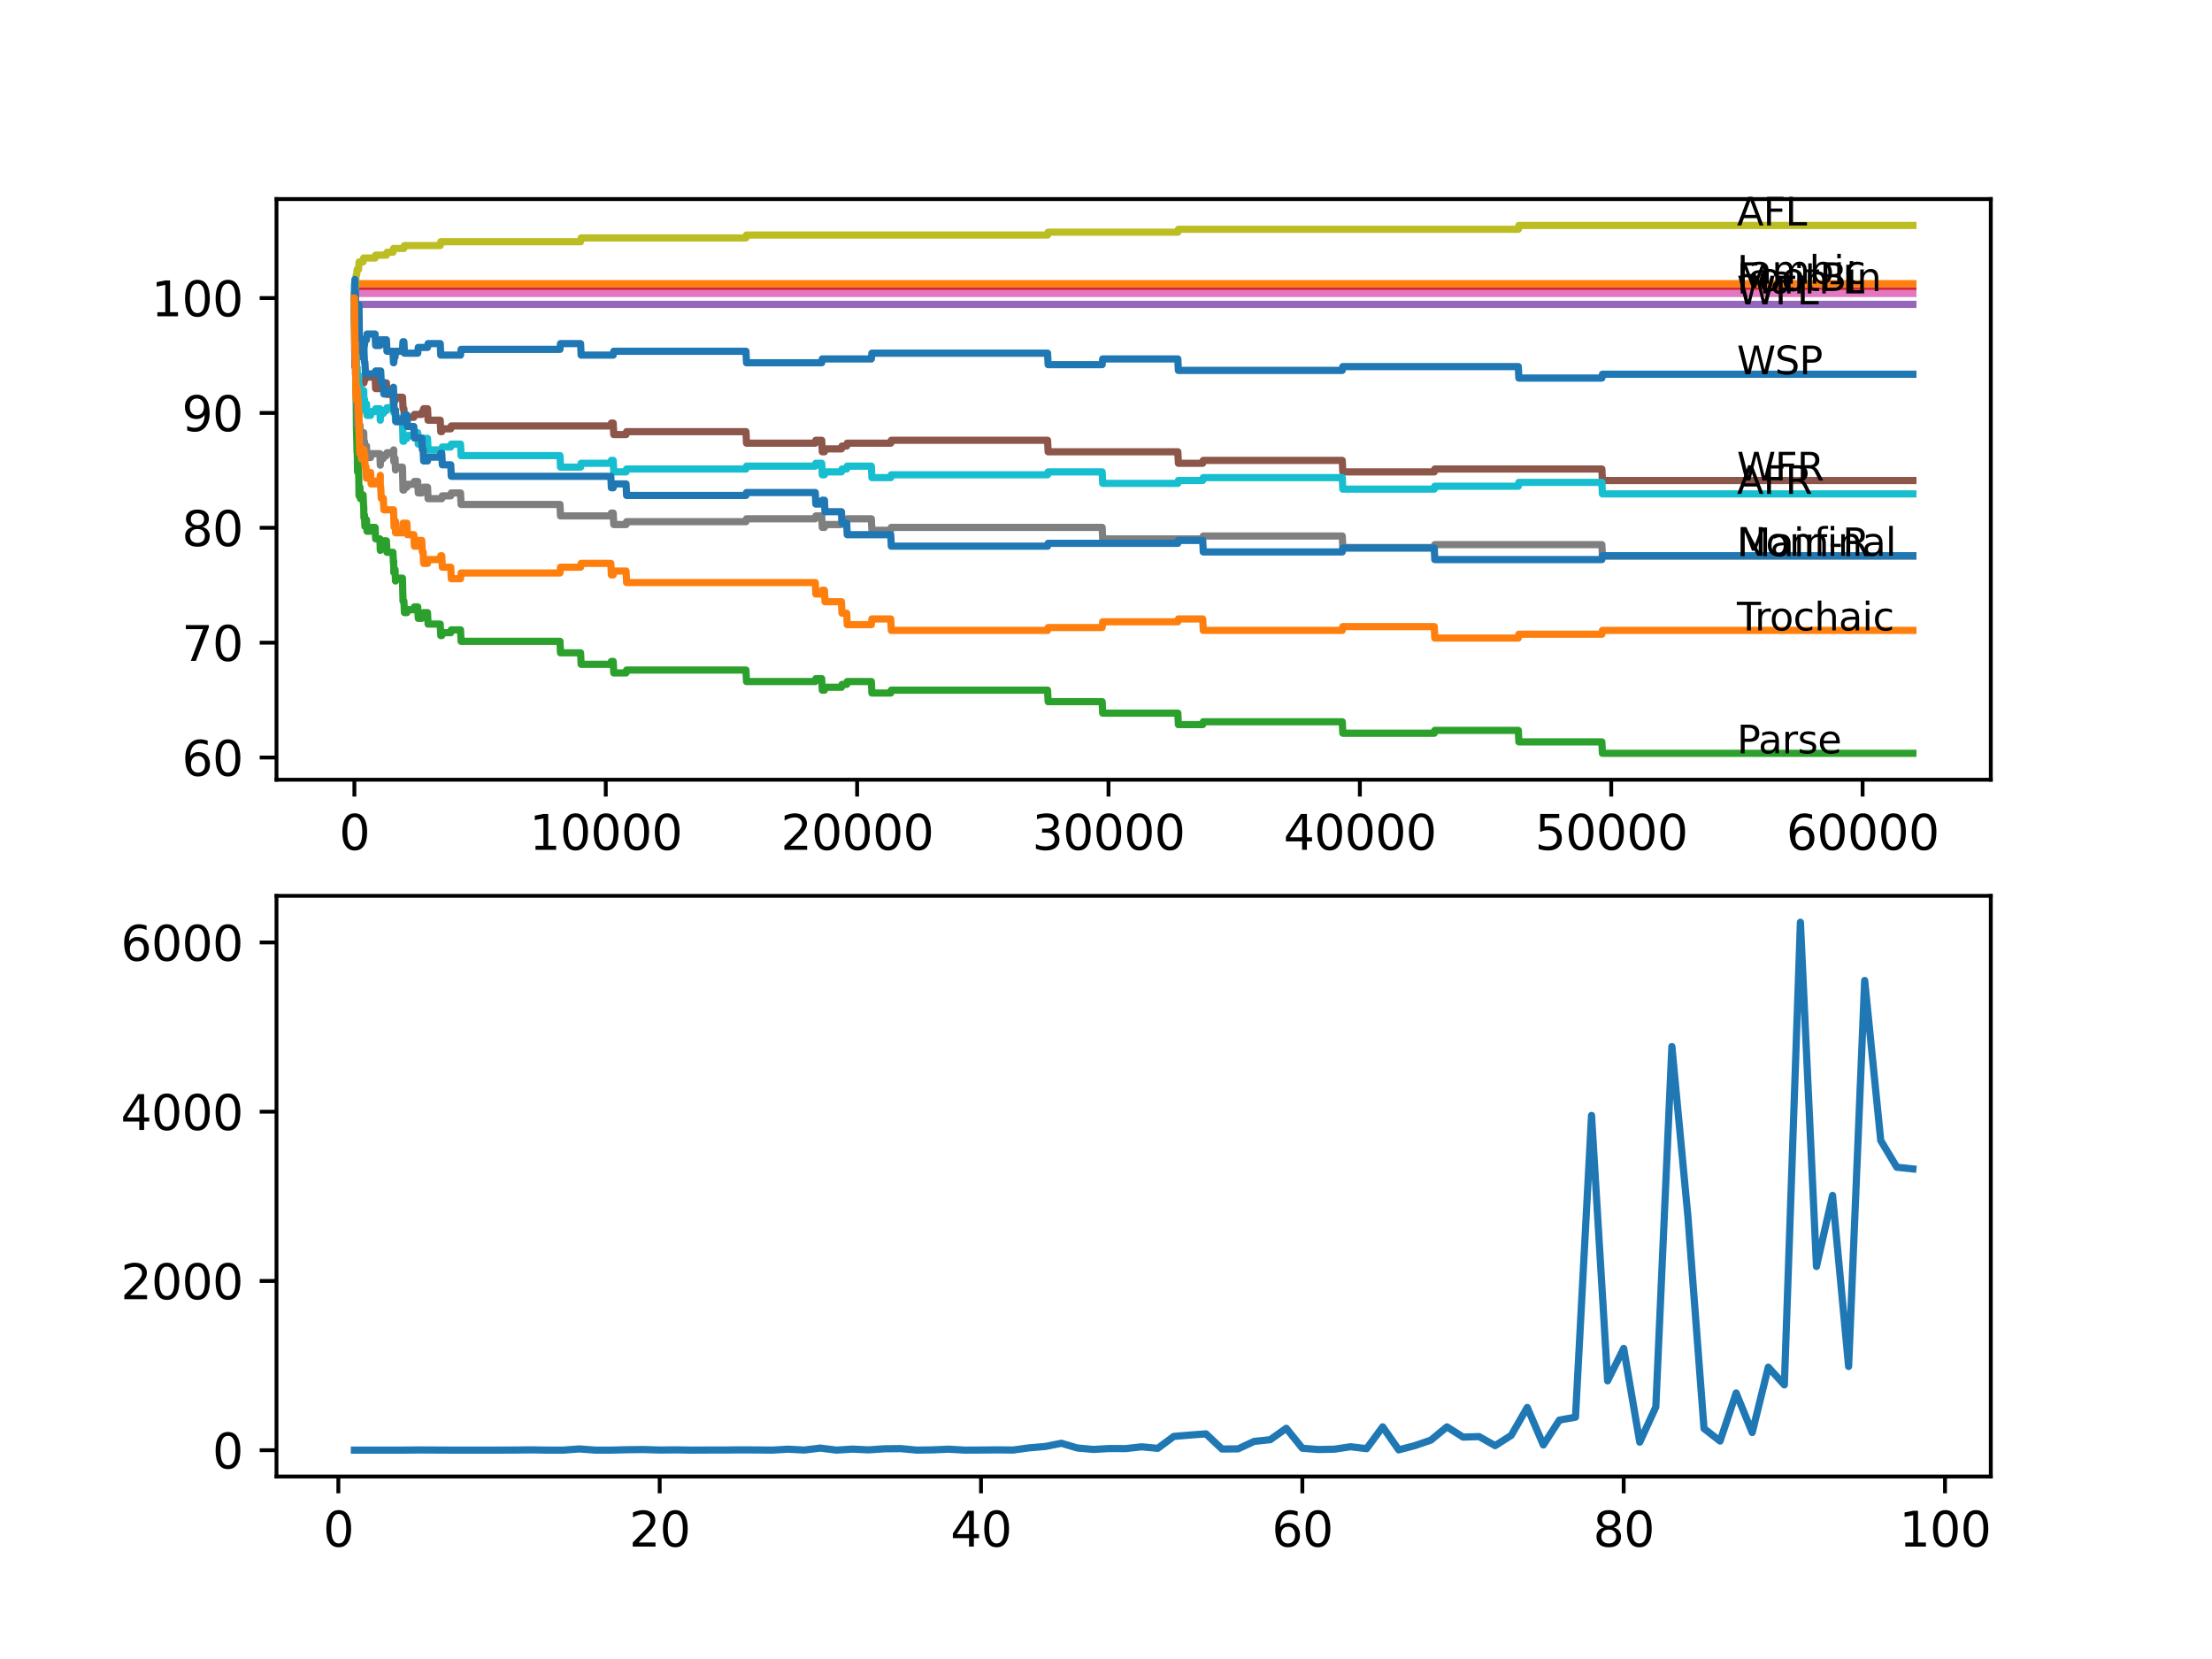 <?xml version="1.0" encoding="utf-8" standalone="no"?>
<!DOCTYPE svg PUBLIC "-//W3C//DTD SVG 1.1//EN"
  "http://www.w3.org/Graphics/SVG/1.1/DTD/svg11.dtd">
<svg xmlns:xlink="http://www.w3.org/1999/xlink" width="460.8pt" height="345.6pt" viewBox="0 0 460.8 345.6" xmlns="http://www.w3.org/2000/svg" version="1.1">
 <defs>
  <style type="text/css">*{stroke-linejoin: round; stroke-linecap: butt}</style>
 </defs>
 <g id="figure_1">
  <g id="patch_1">
   <path d="M 0 345.6 
L 460.8 345.6 
L 460.8 0 
L 0 0 
z
" style="fill: #ffffff"/>
  </g>
  <g id="axes_1">
   <g id="patch_2">
    <path d="M 57.6 162.432 
L 414.72 162.432 
L 414.72 41.472 
L 57.6 41.472 
z
" style="fill: #ffffff"/>
   </g>
   <g id="matplotlib.axis_1">
    <g id="xtick_1">
     <g id="line2d_1">
      <defs>
       <path id="ma68c476239" d="M 0 0 
L 0 3.5 
" style="stroke: #000000; stroke-width: 0.8"/>
      </defs>
      <g>
       <use xlink:href="#ma68c476239" x="73.827" y="162.432" style="stroke: #000000; stroke-width: 0.8"/>
      </g>
     </g>
     <g id="text_1">
      <!-- 0 -->
      <g transform="translate(70.646 177.03)scale(0.1 -0.1)">
       <defs>
        <path id="DejaVuSans-30" d="M 2034 4250 
Q 1547 4250 1301 3770 
Q 1056 3291 1056 2328 
Q 1056 1369 1301 889 
Q 1547 409 2034 409 
Q 2525 409 2770 889 
Q 3016 1369 3016 2328 
Q 3016 3291 2770 3770 
Q 2525 4250 2034 4250 
z
M 2034 4750 
Q 2819 4750 3233 4129 
Q 3647 3509 3647 2328 
Q 3647 1150 3233 529 
Q 2819 -91 2034 -91 
Q 1250 -91 836 529 
Q 422 1150 422 2328 
Q 422 3509 836 4129 
Q 1250 4750 2034 4750 
z
" transform="scale(0.016)"/>
       </defs>
       <use xlink:href="#DejaVuSans-30"/>
      </g>
     </g>
    </g>
    <g id="xtick_2">
     <g id="line2d_2">
      <g>
       <use xlink:href="#ma68c476239" x="126.192" y="162.432" style="stroke: #000000; stroke-width: 0.8"/>
      </g>
     </g>
     <g id="text_2">
      <!-- 10000 -->
      <g transform="translate(110.286 177.03)scale(0.1 -0.1)">
       <defs>
        <path id="DejaVuSans-31" d="M 794 531 
L 1825 531 
L 1825 4091 
L 703 3866 
L 703 4441 
L 1819 4666 
L 2450 4666 
L 2450 531 
L 3481 531 
L 3481 0 
L 794 0 
L 794 531 
z
" transform="scale(0.016)"/>
       </defs>
       <use xlink:href="#DejaVuSans-31"/>
       <use xlink:href="#DejaVuSans-30" x="63.623"/>
       <use xlink:href="#DejaVuSans-30" x="127.246"/>
       <use xlink:href="#DejaVuSans-30" x="190.869"/>
       <use xlink:href="#DejaVuSans-30" x="254.492"/>
      </g>
     </g>
    </g>
    <g id="xtick_3">
     <g id="line2d_3">
      <g>
       <use xlink:href="#ma68c476239" x="178.556" y="162.432" style="stroke: #000000; stroke-width: 0.8"/>
      </g>
     </g>
     <g id="text_3">
      <!-- 20000 -->
      <g transform="translate(162.65 177.03)scale(0.1 -0.1)">
       <defs>
        <path id="DejaVuSans-32" d="M 1228 531 
L 3431 531 
L 3431 0 
L 469 0 
L 469 531 
Q 828 903 1448 1529 
Q 2069 2156 2228 2338 
Q 2531 2678 2651 2914 
Q 2772 3150 2772 3378 
Q 2772 3750 2511 3984 
Q 2250 4219 1831 4219 
Q 1534 4219 1204 4116 
Q 875 4013 500 3803 
L 500 4441 
Q 881 4594 1212 4672 
Q 1544 4750 1819 4750 
Q 2544 4750 2975 4387 
Q 3406 4025 3406 3419 
Q 3406 3131 3298 2873 
Q 3191 2616 2906 2266 
Q 2828 2175 2409 1742 
Q 1991 1309 1228 531 
z
" transform="scale(0.016)"/>
       </defs>
       <use xlink:href="#DejaVuSans-32"/>
       <use xlink:href="#DejaVuSans-30" x="63.623"/>
       <use xlink:href="#DejaVuSans-30" x="127.246"/>
       <use xlink:href="#DejaVuSans-30" x="190.869"/>
       <use xlink:href="#DejaVuSans-30" x="254.492"/>
      </g>
     </g>
    </g>
    <g id="xtick_4">
     <g id="line2d_4">
      <g>
       <use xlink:href="#ma68c476239" x="230.921" y="162.432" style="stroke: #000000; stroke-width: 0.8"/>
      </g>
     </g>
     <g id="text_4">
      <!-- 30000 -->
      <g transform="translate(215.015 177.03)scale(0.1 -0.1)">
       <defs>
        <path id="DejaVuSans-33" d="M 2597 2516 
Q 3050 2419 3304 2112 
Q 3559 1806 3559 1356 
Q 3559 666 3084 287 
Q 2609 -91 1734 -91 
Q 1441 -91 1130 -33 
Q 819 25 488 141 
L 488 750 
Q 750 597 1062 519 
Q 1375 441 1716 441 
Q 2309 441 2620 675 
Q 2931 909 2931 1356 
Q 2931 1769 2642 2001 
Q 2353 2234 1838 2234 
L 1294 2234 
L 1294 2753 
L 1863 2753 
Q 2328 2753 2575 2939 
Q 2822 3125 2822 3475 
Q 2822 3834 2567 4026 
Q 2313 4219 1838 4219 
Q 1578 4219 1281 4162 
Q 984 4106 628 3988 
L 628 4550 
Q 988 4650 1302 4700 
Q 1616 4750 1894 4750 
Q 2613 4750 3031 4423 
Q 3450 4097 3450 3541 
Q 3450 3153 3228 2886 
Q 3006 2619 2597 2516 
z
" transform="scale(0.016)"/>
       </defs>
       <use xlink:href="#DejaVuSans-33"/>
       <use xlink:href="#DejaVuSans-30" x="63.623"/>
       <use xlink:href="#DejaVuSans-30" x="127.246"/>
       <use xlink:href="#DejaVuSans-30" x="190.869"/>
       <use xlink:href="#DejaVuSans-30" x="254.492"/>
      </g>
     </g>
    </g>
    <g id="xtick_5">
     <g id="line2d_5">
      <g>
       <use xlink:href="#ma68c476239" x="283.285" y="162.432" style="stroke: #000000; stroke-width: 0.8"/>
      </g>
     </g>
     <g id="text_5">
      <!-- 40000 -->
      <g transform="translate(267.379 177.03)scale(0.1 -0.1)">
       <defs>
        <path id="DejaVuSans-34" d="M 2419 4116 
L 825 1625 
L 2419 1625 
L 2419 4116 
z
M 2253 4666 
L 3047 4666 
L 3047 1625 
L 3713 1625 
L 3713 1100 
L 3047 1100 
L 3047 0 
L 2419 0 
L 2419 1100 
L 313 1100 
L 313 1709 
L 2253 4666 
z
" transform="scale(0.016)"/>
       </defs>
       <use xlink:href="#DejaVuSans-34"/>
       <use xlink:href="#DejaVuSans-30" x="63.623"/>
       <use xlink:href="#DejaVuSans-30" x="127.246"/>
       <use xlink:href="#DejaVuSans-30" x="190.869"/>
       <use xlink:href="#DejaVuSans-30" x="254.492"/>
      </g>
     </g>
    </g>
    <g id="xtick_6">
     <g id="line2d_6">
      <g>
       <use xlink:href="#ma68c476239" x="335.65" y="162.432" style="stroke: #000000; stroke-width: 0.8"/>
      </g>
     </g>
     <g id="text_6">
      <!-- 50000 -->
      <g transform="translate(319.744 177.03)scale(0.1 -0.1)">
       <defs>
        <path id="DejaVuSans-35" d="M 691 4666 
L 3169 4666 
L 3169 4134 
L 1269 4134 
L 1269 2991 
Q 1406 3038 1543 3061 
Q 1681 3084 1819 3084 
Q 2600 3084 3056 2656 
Q 3513 2228 3513 1497 
Q 3513 744 3044 326 
Q 2575 -91 1722 -91 
Q 1428 -91 1123 -41 
Q 819 9 494 109 
L 494 744 
Q 775 591 1075 516 
Q 1375 441 1709 441 
Q 2250 441 2565 725 
Q 2881 1009 2881 1497 
Q 2881 1984 2565 2268 
Q 2250 2553 1709 2553 
Q 1456 2553 1204 2497 
Q 953 2441 691 2322 
L 691 4666 
z
" transform="scale(0.016)"/>
       </defs>
       <use xlink:href="#DejaVuSans-35"/>
       <use xlink:href="#DejaVuSans-30" x="63.623"/>
       <use xlink:href="#DejaVuSans-30" x="127.246"/>
       <use xlink:href="#DejaVuSans-30" x="190.869"/>
       <use xlink:href="#DejaVuSans-30" x="254.492"/>
      </g>
     </g>
    </g>
    <g id="xtick_7">
     <g id="line2d_7">
      <g>
       <use xlink:href="#ma68c476239" x="388.014" y="162.432" style="stroke: #000000; stroke-width: 0.8"/>
      </g>
     </g>
     <g id="text_7">
      <!-- 60000 -->
      <g transform="translate(372.108 177.03)scale(0.1 -0.1)">
       <defs>
        <path id="DejaVuSans-36" d="M 2113 2584 
Q 1688 2584 1439 2293 
Q 1191 2003 1191 1497 
Q 1191 994 1439 701 
Q 1688 409 2113 409 
Q 2538 409 2786 701 
Q 3034 994 3034 1497 
Q 3034 2003 2786 2293 
Q 2538 2584 2113 2584 
z
M 3366 4563 
L 3366 3988 
Q 3128 4100 2886 4159 
Q 2644 4219 2406 4219 
Q 1781 4219 1451 3797 
Q 1122 3375 1075 2522 
Q 1259 2794 1537 2939 
Q 1816 3084 2150 3084 
Q 2853 3084 3261 2657 
Q 3669 2231 3669 1497 
Q 3669 778 3244 343 
Q 2819 -91 2113 -91 
Q 1303 -91 875 529 
Q 447 1150 447 2328 
Q 447 3434 972 4092 
Q 1497 4750 2381 4750 
Q 2619 4750 2861 4703 
Q 3103 4656 3366 4563 
z
" transform="scale(0.016)"/>
       </defs>
       <use xlink:href="#DejaVuSans-36"/>
       <use xlink:href="#DejaVuSans-30" x="63.623"/>
       <use xlink:href="#DejaVuSans-30" x="127.246"/>
       <use xlink:href="#DejaVuSans-30" x="190.869"/>
       <use xlink:href="#DejaVuSans-30" x="254.492"/>
      </g>
     </g>
    </g>
   </g>
   <g id="matplotlib.axis_2">
    <g id="ytick_1">
     <g id="line2d_8">
      <defs>
       <path id="m1e4d78eed5" d="M 0 0 
L -3.5 0 
" style="stroke: #000000; stroke-width: 0.8"/>
      </defs>
      <g>
       <use xlink:href="#m1e4d78eed5" x="57.6" y="157.811" style="stroke: #000000; stroke-width: 0.8"/>
      </g>
     </g>
     <g id="text_8">
      <!-- 60 -->
      <g transform="translate(37.875 161.611)scale(0.1 -0.1)">
       <use xlink:href="#DejaVuSans-36"/>
       <use xlink:href="#DejaVuSans-30" x="63.623"/>
      </g>
     </g>
    </g>
    <g id="ytick_2">
     <g id="line2d_9">
      <g>
       <use xlink:href="#m1e4d78eed5" x="57.6" y="133.88" style="stroke: #000000; stroke-width: 0.8"/>
      </g>
     </g>
     <g id="text_9">
      <!-- 70 -->
      <g transform="translate(37.875 137.679)scale(0.1 -0.1)">
       <defs>
        <path id="DejaVuSans-37" d="M 525 4666 
L 3525 4666 
L 3525 4397 
L 1831 0 
L 1172 0 
L 2766 4134 
L 525 4134 
L 525 4666 
z
" transform="scale(0.016)"/>
       </defs>
       <use xlink:href="#DejaVuSans-37"/>
       <use xlink:href="#DejaVuSans-30" x="63.623"/>
      </g>
     </g>
    </g>
    <g id="ytick_3">
     <g id="line2d_10">
      <g>
       <use xlink:href="#m1e4d78eed5" x="57.6" y="109.949" style="stroke: #000000; stroke-width: 0.8"/>
      </g>
     </g>
     <g id="text_10">
      <!-- 80 -->
      <g transform="translate(37.875 113.748)scale(0.1 -0.1)">
       <defs>
        <path id="DejaVuSans-38" d="M 2034 2216 
Q 1584 2216 1326 1975 
Q 1069 1734 1069 1313 
Q 1069 891 1326 650 
Q 1584 409 2034 409 
Q 2484 409 2743 651 
Q 3003 894 3003 1313 
Q 3003 1734 2745 1975 
Q 2488 2216 2034 2216 
z
M 1403 2484 
Q 997 2584 770 2862 
Q 544 3141 544 3541 
Q 544 4100 942 4425 
Q 1341 4750 2034 4750 
Q 2731 4750 3128 4425 
Q 3525 4100 3525 3541 
Q 3525 3141 3298 2862 
Q 3072 2584 2669 2484 
Q 3125 2378 3379 2068 
Q 3634 1759 3634 1313 
Q 3634 634 3220 271 
Q 2806 -91 2034 -91 
Q 1263 -91 848 271 
Q 434 634 434 1313 
Q 434 1759 690 2068 
Q 947 2378 1403 2484 
z
M 1172 3481 
Q 1172 3119 1398 2916 
Q 1625 2713 2034 2713 
Q 2441 2713 2670 2916 
Q 2900 3119 2900 3481 
Q 2900 3844 2670 4047 
Q 2441 4250 2034 4250 
Q 1625 4250 1398 4047 
Q 1172 3844 1172 3481 
z
" transform="scale(0.016)"/>
       </defs>
       <use xlink:href="#DejaVuSans-38"/>
       <use xlink:href="#DejaVuSans-30" x="63.623"/>
      </g>
     </g>
    </g>
    <g id="ytick_4">
     <g id="line2d_11">
      <g>
       <use xlink:href="#m1e4d78eed5" x="57.6" y="86.018" style="stroke: #000000; stroke-width: 0.8"/>
      </g>
     </g>
     <g id="text_11">
      <!-- 90 -->
      <g transform="translate(37.875 89.817)scale(0.1 -0.1)">
       <defs>
        <path id="DejaVuSans-39" d="M 703 97 
L 703 672 
Q 941 559 1184 500 
Q 1428 441 1663 441 
Q 2288 441 2617 861 
Q 2947 1281 2994 2138 
Q 2813 1869 2534 1725 
Q 2256 1581 1919 1581 
Q 1219 1581 811 2004 
Q 403 2428 403 3163 
Q 403 3881 828 4315 
Q 1253 4750 1959 4750 
Q 2769 4750 3195 4129 
Q 3622 3509 3622 2328 
Q 3622 1225 3098 567 
Q 2575 -91 1691 -91 
Q 1453 -91 1209 -44 
Q 966 3 703 97 
z
M 1959 2075 
Q 2384 2075 2632 2365 
Q 2881 2656 2881 3163 
Q 2881 3666 2632 3958 
Q 2384 4250 1959 4250 
Q 1534 4250 1286 3958 
Q 1038 3666 1038 3163 
Q 1038 2656 1286 2365 
Q 1534 2075 1959 2075 
z
" transform="scale(0.016)"/>
       </defs>
       <use xlink:href="#DejaVuSans-39"/>
       <use xlink:href="#DejaVuSans-30" x="63.623"/>
      </g>
     </g>
    </g>
    <g id="ytick_5">
     <g id="line2d_12">
      <g>
       <use xlink:href="#m1e4d78eed5" x="57.6" y="62.087" style="stroke: #000000; stroke-width: 0.8"/>
      </g>
     </g>
     <g id="text_12">
      <!-- 100 -->
      <g transform="translate(31.512 65.886)scale(0.1 -0.1)">
       <use xlink:href="#DejaVuSans-31"/>
       <use xlink:href="#DejaVuSans-30" x="63.623"/>
       <use xlink:href="#DejaVuSans-30" x="127.246"/>
      </g>
     </g>
    </g>
   </g>
   <g id="line2d_13">
    <path d="M 73.833 62.087 
L 73.943 69.984 
L 73.958 68.787 
L 74.032 68.787 
L 74.063 68.389 
L 74.068 70.782 
L 74.115 70.782 
L 74.136 70.782 
L 74.184 73.175 
L 74.246 70.782 
L 74.267 70.782 
L 74.278 69.585 
L 74.283 71.978 
L 74.372 71.978 
L 74.414 71.978 
L 74.534 69.585 
L 74.692 69.585 
L 74.718 74.371 
L 74.807 71.978 
L 74.974 71.978 
L 75.089 70.782 
L 75.634 70.782 
L 75.749 73.175 
L 75.77 73.175 
L 75.885 71.978 
L 75.922 71.978 
L 76.037 70.782 
L 76.346 70.782 
L 76.461 69.585 
L 78.137 69.585 
L 78.252 71.978 
L 79.148 71.978 
L 79.263 70.782 
L 80.499 70.782 
L 80.614 73.175 
L 81.855 73.175 
L 81.97 75.568 
L 82.017 75.568 
L 82.132 74.371 
L 82.295 74.371 
L 82.41 73.175 
L 83.834 73.175 
L 83.95 71.181 
L 84.138 71.181 
L 84.253 73.574 
L 87.018 73.574 
L 87.133 72.377 
L 89.06 72.377 
L 89.176 71.579 
L 91.705 71.579 
L 91.82 73.972 
L 95.936 73.972 
L 96.051 72.776 
L 116.651 72.776 
L 116.766 71.579 
L 120.945 71.579 
L 121.06 73.972 
L 127.742 73.972 
L 127.857 73.175 
L 155.396 73.175 
L 155.511 75.568 
L 171.178 75.568 
L 171.293 74.77 
L 181.515 74.77 
L 181.63 73.574 
L 218.228 73.574 
L 218.343 75.967 
L 229.596 75.967 
L 229.711 74.77 
L 245.363 74.77 
L 245.478 77.163 
L 279.615 77.163 
L 279.73 76.366 
L 316.291 76.366 
L 316.406 78.759 
L 333.697 78.759 
L 333.812 77.961 
L 398.487 77.961 
L 398.487 77.961 
" clip-path="url(#p8d2a1b499a)" style="fill: none; stroke: #1f77b4; stroke-width: 1.5; stroke-linecap: square"/>
   </g>
   <g id="line2d_14">
    <path d="M 73.833 62.087 
L 73.848 62.087 
L 73.859 63.882 
L 73.943 61.488 
L 74.021 63.882 
L 74.032 59.095 
L 74.047 59.095 
L 398.487 59.095 
L 398.487 59.095 
" clip-path="url(#p8d2a1b499a)" style="fill: none; stroke: #ff7f0e; stroke-width: 1.5; stroke-linecap: square"/>
   </g>
   <g id="line2d_15">
    <path d="M 73.833 62.087 
L 73.932 73.454 
L 73.964 72.178 
L 74.032 72.178 
L 74.063 71.779 
L 74.068 74.172 
L 74.115 73.574 
L 74.257 89.528 
L 74.267 89.528 
L 74.388 94.314 
L 74.409 94.314 
L 74.414 93.516 
L 74.487 98.302 
L 74.493 98.302 
L 74.503 98.302 
L 74.623 96.707 
L 74.692 96.707 
L 74.796 103.288 
L 74.812 102.69 
L 74.817 102.69 
L 74.938 101.493 
L 74.974 101.493 
L 75.089 103.886 
L 75.205 103.886 
L 75.32 103.089 
L 75.634 103.089 
L 75.749 105.482 
L 75.77 105.482 
L 75.817 107.875 
L 75.88 107.277 
L 75.922 107.277 
L 76.022 109.67 
L 76.032 109.072 
L 76.231 109.072 
L 76.346 108.274 
L 76.461 110.667 
L 77.2 110.667 
L 77.315 109.869 
L 78.137 109.869 
L 78.252 112.262 
L 79.148 112.262 
L 79.221 114.655 
L 79.258 113.858 
L 79.305 113.858 
L 79.42 113.259 
L 79.849 113.259 
L 79.965 112.661 
L 80.499 112.661 
L 80.614 115.054 
L 81.855 115.054 
L 81.97 117.447 
L 81.975 117.447 
L 82.017 116.849 
L 82.023 119.242 
L 82.07 119.242 
L 82.08 119.242 
L 82.195 118.644 
L 82.295 118.644 
L 82.389 121.037 
L 82.405 120.439 
L 83.834 120.439 
L 83.955 125.225 
L 84.138 125.225 
L 84.253 127.618 
L 84.761 127.618 
L 84.876 127.02 
L 86.206 127.02 
L 86.322 126.422 
L 87.018 126.422 
L 87.133 128.815 
L 87.861 128.815 
L 87.976 128.216 
L 88.144 128.216 
L 88.259 127.618 
L 89.06 127.618 
L 89.176 130.011 
L 91.705 130.011 
L 91.82 132.404 
L 92.029 132.404 
L 92.145 131.806 
L 93.894 131.806 
L 94.009 131.208 
L 95.936 131.208 
L 96.051 133.601 
L 116.651 133.601 
L 116.766 135.994 
L 120.945 135.994 
L 121.06 138.387 
L 127.244 138.387 
L 127.36 137.789 
L 127.742 137.789 
L 127.857 140.182 
L 130.418 140.182 
L 130.533 139.584 
L 155.396 139.584 
L 155.511 141.977 
L 169.838 141.977 
L 169.953 141.379 
L 171.178 141.379 
L 171.293 143.772 
L 171.744 143.772 
L 171.859 143.173 
L 175.284 143.173 
L 175.399 142.575 
L 176.378 142.575 
L 176.493 141.977 
L 181.515 141.977 
L 181.63 144.37 
L 185.558 144.37 
L 185.673 143.772 
L 218.228 143.772 
L 218.343 146.165 
L 229.596 146.165 
L 229.711 148.558 
L 245.363 148.558 
L 245.478 150.951 
L 250.547 150.951 
L 250.662 150.353 
L 279.615 150.353 
L 279.73 152.746 
L 298.78 152.746 
L 298.895 152.148 
L 316.291 152.148 
L 316.406 154.541 
L 333.697 154.541 
L 333.812 156.934 
L 398.487 156.934 
L 398.487 156.934 
" clip-path="url(#p8d2a1b499a)" style="fill: none; stroke: #2ca02c; stroke-width: 1.5; stroke-linecap: square"/>
   </g>
   <g id="line2d_16">
    <path d="M 73.833 62.087 
L 73.838 62.087 
L 73.958 61.01 
L 74.032 61.01 
L 74.147 60.611 
L 398.487 60.611 
L 398.487 60.611 
" clip-path="url(#p8d2a1b499a)" style="fill: none; stroke: #d62728; stroke-width: 1.5; stroke-linecap: square"/>
   </g>
   <g id="line2d_17">
    <path d="M 73.833 62.087 
L 73.843 62.087 
L 73.911 64.48 
L 73.953 63.882 
L 74.115 63.882 
L 74.231 63.403 
L 398.487 63.403 
L 398.487 63.403 
" clip-path="url(#p8d2a1b499a)" style="fill: none; stroke: #9467bd; stroke-width: 1.5; stroke-linecap: square"/>
   </g>
   <g id="line2d_18">
    <path d="M 73.833 62.087 
L 73.937 76.445 
L 73.974 75.967 
L 74.032 75.967 
L 74.063 75.568 
L 74.068 77.961 
L 74.115 77.363 
L 74.236 82.149 
L 74.781 82.149 
L 74.911 79.756 
L 75.817 79.756 
L 75.933 79.158 
L 76.022 79.158 
L 76.137 78.559 
L 78.137 78.559 
L 78.252 80.952 
L 79.305 80.952 
L 79.42 80.354 
L 79.849 80.354 
L 79.965 79.756 
L 80.499 79.756 
L 80.614 82.149 
L 81.855 82.149 
L 81.97 84.542 
L 81.975 84.542 
L 82.096 83.346 
L 82.389 83.346 
L 82.504 82.747 
L 83.855 82.747 
L 83.97 85.14 
L 84.138 85.14 
L 84.253 87.533 
L 84.761 87.533 
L 84.876 86.935 
L 86.206 86.935 
L 86.322 86.337 
L 87.861 86.337 
L 87.976 85.739 
L 88.144 85.739 
L 88.259 85.14 
L 89.06 85.14 
L 89.176 87.533 
L 91.705 87.533 
L 91.82 89.927 
L 92.029 89.927 
L 92.145 89.328 
L 93.894 89.328 
L 94.009 88.73 
L 127.244 88.73 
L 127.36 88.132 
L 127.742 88.132 
L 127.857 90.525 
L 130.418 90.525 
L 130.533 89.927 
L 155.396 89.927 
L 155.511 92.32 
L 169.838 92.32 
L 169.953 91.721 
L 171.178 91.721 
L 171.293 94.115 
L 171.744 94.115 
L 171.859 93.516 
L 175.284 93.516 
L 175.399 92.918 
L 176.378 92.918 
L 176.493 92.32 
L 185.558 92.32 
L 185.673 91.721 
L 218.228 91.721 
L 218.343 94.115 
L 245.363 94.115 
L 245.478 96.508 
L 250.547 96.508 
L 250.662 95.909 
L 279.615 95.909 
L 279.73 98.302 
L 298.78 98.302 
L 298.895 97.704 
L 333.697 97.704 
L 333.812 100.097 
L 398.487 100.097 
L 398.487 100.097 
" clip-path="url(#p8d2a1b499a)" style="fill: none; stroke: #8c564b; stroke-width: 1.5; stroke-linecap: square"/>
   </g>
   <g id="line2d_19">
    <path d="M 73.833 62.087 
L 73.843 61.488 
L 73.848 63.882 
L 73.948 61.608 
L 74.115 61.608 
L 74.231 61.129 
L 398.487 61.129 
L 398.487 61.129 
" clip-path="url(#p8d2a1b499a)" style="fill: none; stroke: #e377c2; stroke-width: 1.5; stroke-linecap: square"/>
   </g>
   <g id="line2d_20">
    <path d="M 73.833 62.087 
L 73.932 74.651 
L 73.964 73.374 
L 74.032 73.374 
L 74.115 72.377 
L 74.121 74.77 
L 74.136 74.77 
L 74.142 73.972 
L 74.189 80.554 
L 74.205 79.756 
L 74.325 84.542 
L 74.409 84.542 
L 74.414 83.744 
L 74.487 88.531 
L 74.493 88.531 
L 74.503 88.531 
L 74.623 86.935 
L 74.697 86.935 
L 74.718 86.137 
L 74.723 88.531 
L 74.786 87.932 
L 74.796 90.325 
L 74.896 88.531 
L 74.974 88.531 
L 75.089 90.924 
L 75.205 90.924 
L 75.32 90.126 
L 75.77 90.126 
L 75.817 92.519 
L 75.88 91.921 
L 75.922 91.921 
L 76.022 94.314 
L 76.032 93.716 
L 76.231 93.716 
L 76.346 92.918 
L 76.461 95.311 
L 77.2 95.311 
L 77.315 94.513 
L 79.148 94.513 
L 79.221 96.907 
L 79.258 96.109 
L 79.305 96.109 
L 79.42 95.511 
L 79.849 95.511 
L 79.965 94.912 
L 80.499 94.912 
L 80.614 94.314 
L 81.975 94.314 
L 82.017 93.716 
L 82.023 96.109 
L 82.07 96.109 
L 82.08 96.109 
L 82.195 95.511 
L 82.295 95.511 
L 82.389 97.904 
L 82.405 97.305 
L 83.834 97.305 
L 83.955 102.092 
L 84.138 102.092 
L 84.253 101.493 
L 84.761 101.493 
L 84.876 100.895 
L 86.206 100.895 
L 86.322 100.297 
L 87.018 100.297 
L 87.133 102.69 
L 87.861 102.69 
L 87.976 102.092 
L 88.144 102.092 
L 88.259 101.493 
L 89.06 101.493 
L 89.176 103.886 
L 92.029 103.886 
L 92.145 103.288 
L 93.894 103.288 
L 94.009 102.69 
L 95.936 102.69 
L 96.051 105.083 
L 116.651 105.083 
L 116.766 107.476 
L 127.244 107.476 
L 127.36 106.878 
L 127.742 106.878 
L 127.857 109.271 
L 130.418 109.271 
L 130.533 108.673 
L 155.396 108.673 
L 155.511 108.074 
L 169.838 108.074 
L 169.953 107.476 
L 171.178 107.476 
L 171.293 109.869 
L 171.744 109.869 
L 171.859 109.271 
L 175.284 109.271 
L 175.399 108.673 
L 176.378 108.673 
L 176.493 108.074 
L 181.515 108.074 
L 181.63 110.468 
L 185.558 110.468 
L 185.673 109.869 
L 229.596 109.869 
L 229.711 112.262 
L 250.547 112.262 
L 250.662 111.664 
L 279.615 111.664 
L 279.73 114.057 
L 298.78 114.057 
L 298.895 113.459 
L 333.697 113.459 
L 333.812 115.852 
L 398.487 115.852 
L 398.487 115.852 
" clip-path="url(#p8d2a1b499a)" style="fill: none; stroke: #7f7f7f; stroke-width: 1.5; stroke-linecap: square"/>
   </g>
   <g id="line2d_21">
    <path d="M 73.833 62.087 
L 73.848 63.882 
L 73.958 60.013 
L 74.063 60.013 
L 74.189 57.34 
L 74.278 57.34 
L 74.393 56.144 
L 74.692 56.144 
L 74.812 54.548 
L 75.634 54.548 
L 75.749 53.751 
L 78.137 53.751 
L 78.252 53.152 
L 80.499 53.152 
L 80.614 52.554 
L 81.855 52.554 
L 81.97 51.756 
L 84.138 51.756 
L 84.253 51.158 
L 91.705 51.158 
L 91.82 50.36 
L 120.945 50.36 
L 121.06 49.563 
L 155.396 49.563 
L 155.511 48.964 
L 218.228 48.964 
L 218.343 48.366 
L 245.363 48.366 
L 245.478 47.768 
L 316.291 47.768 
L 316.406 46.97 
L 398.487 46.97 
L 398.487 46.97 
" clip-path="url(#p8d2a1b499a)" style="fill: none; stroke: #bcbd22; stroke-width: 1.5; stroke-linecap: square"/>
   </g>
   <g id="line2d_22">
    <path d="M 73.833 62.087 
L 73.854 59.095 
L 73.901 66.275 
L 73.906 66.275 
L 73.911 66.275 
L 73.932 68.668 
L 74.021 67.391 
L 74.032 67.391 
L 74.115 66.394 
L 74.121 68.787 
L 74.136 68.787 
L 74.142 67.99 
L 74.189 74.571 
L 74.205 73.773 
L 74.278 78.559 
L 74.32 77.363 
L 74.409 77.363 
L 74.414 76.565 
L 74.487 81.351 
L 74.493 81.351 
L 74.503 81.351 
L 74.623 79.756 
L 74.692 79.756 
L 74.718 78.16 
L 74.723 80.554 
L 74.786 79.955 
L 74.796 82.348 
L 74.896 80.554 
L 74.974 80.554 
L 75.089 82.947 
L 75.205 82.947 
L 75.32 82.149 
L 75.634 82.149 
L 75.749 81.351 
L 75.77 81.351 
L 75.817 83.744 
L 75.88 83.146 
L 75.922 83.146 
L 76.022 85.539 
L 76.032 84.941 
L 76.231 84.941 
L 76.346 84.143 
L 76.461 86.536 
L 77.2 86.536 
L 77.315 85.739 
L 78.137 85.739 
L 78.252 85.14 
L 79.148 85.14 
L 79.221 87.533 
L 79.258 86.736 
L 79.305 86.736 
L 79.42 86.137 
L 79.849 86.137 
L 79.965 85.539 
L 80.499 85.539 
L 80.614 84.941 
L 81.855 84.941 
L 81.97 84.143 
L 81.975 84.143 
L 82.017 83.545 
L 82.023 85.938 
L 82.07 85.938 
L 82.08 85.938 
L 82.195 85.34 
L 82.295 85.34 
L 82.389 87.733 
L 82.405 87.135 
L 83.834 87.135 
L 83.955 91.921 
L 84.138 91.921 
L 84.253 91.323 
L 84.761 91.323 
L 84.876 90.724 
L 86.206 90.724 
L 86.322 90.126 
L 87.018 90.126 
L 87.133 92.519 
L 87.861 92.519 
L 87.976 91.921 
L 88.144 91.921 
L 88.259 91.323 
L 89.06 91.323 
L 89.176 93.716 
L 92.029 93.716 
L 92.145 93.117 
L 93.894 93.117 
L 94.009 92.519 
L 95.936 92.519 
L 96.051 94.912 
L 116.651 94.912 
L 116.766 97.305 
L 120.945 97.305 
L 121.06 96.508 
L 127.244 96.508 
L 127.36 95.909 
L 127.742 95.909 
L 127.857 98.302 
L 130.418 98.302 
L 130.533 97.704 
L 155.396 97.704 
L 155.511 97.106 
L 169.838 97.106 
L 169.953 96.508 
L 171.178 96.508 
L 171.293 98.901 
L 171.744 98.901 
L 171.859 98.302 
L 175.284 98.302 
L 175.399 97.704 
L 176.378 97.704 
L 176.493 97.106 
L 181.515 97.106 
L 181.63 99.499 
L 185.558 99.499 
L 185.673 98.901 
L 218.228 98.901 
L 218.343 98.302 
L 229.596 98.302 
L 229.711 100.696 
L 245.363 100.696 
L 245.478 100.097 
L 250.547 100.097 
L 250.662 99.499 
L 279.615 99.499 
L 279.73 101.892 
L 298.78 101.892 
L 298.895 101.294 
L 316.291 101.294 
L 316.406 100.496 
L 333.697 100.496 
L 333.812 102.889 
L 398.487 102.889 
L 398.487 102.889 
" clip-path="url(#p8d2a1b499a)" style="fill: none; stroke: #17becf; stroke-width: 1.5; stroke-linecap: square"/>
   </g>
   <g id="line2d_23">
    <path d="M 73.833 62.087 
L 73.937 58.218 
L 73.953 60.611 
L 74.032 60.611 
L 74.115 64.599 
L 74.147 64.121 
L 74.163 64.121 
L 74.278 63.523 
L 74.781 63.523 
L 74.911 73.095 
L 75.817 73.095 
L 75.933 75.488 
L 76.022 75.488 
L 76.137 77.881 
L 78.137 77.881 
L 78.252 77.283 
L 79.305 77.283 
L 79.42 79.676 
L 79.849 79.676 
L 79.965 82.069 
L 80.499 82.069 
L 80.614 81.471 
L 81.855 81.471 
L 81.97 80.673 
L 81.975 80.673 
L 82.096 85.459 
L 82.389 85.459 
L 82.504 87.853 
L 83.855 87.853 
L 83.97 87.055 
L 84.138 87.055 
L 84.253 86.457 
L 84.761 86.457 
L 84.876 88.85 
L 86.206 88.85 
L 86.322 91.243 
L 87.861 91.243 
L 87.976 93.636 
L 88.144 93.636 
L 88.259 96.029 
L 89.06 96.029 
L 89.176 95.231 
L 91.705 95.231 
L 91.82 94.434 
L 92.029 94.434 
L 92.145 96.827 
L 93.894 96.827 
L 94.009 99.22 
L 127.244 99.22 
L 127.36 101.613 
L 127.742 101.613 
L 127.857 100.815 
L 130.418 100.815 
L 130.533 103.208 
L 155.396 103.208 
L 155.511 102.61 
L 169.838 102.61 
L 169.953 105.003 
L 171.178 105.003 
L 171.293 104.206 
L 171.744 104.206 
L 171.859 106.599 
L 175.284 106.599 
L 175.399 108.992 
L 176.378 108.992 
L 176.493 111.385 
L 185.558 111.385 
L 185.673 113.778 
L 218.228 113.778 
L 218.343 113.18 
L 245.363 113.18 
L 245.478 112.581 
L 250.547 112.581 
L 250.662 114.975 
L 279.615 114.975 
L 279.73 114.177 
L 298.78 114.177 
L 298.895 116.57 
L 333.697 116.57 
L 333.812 115.772 
L 398.487 115.772 
L 398.487 115.772 
" clip-path="url(#p8d2a1b499a)" style="fill: none; stroke: #1f77b4; stroke-width: 1.5; stroke-linecap: square"/>
   </g>
   <g id="line2d_24">
    <path d="M 73.833 62.087 
L 73.838 62.087 
L 73.943 72.577 
L 73.969 71.38 
L 74.021 71.38 
L 74.142 82.069 
L 74.152 80.873 
L 74.163 79.676 
L 74.205 83.266 
L 74.257 82.069 
L 74.267 82.069 
L 74.383 80.873 
L 74.409 80.873 
L 74.524 83.266 
L 74.592 83.266 
L 74.707 87.254 
L 74.718 87.254 
L 74.781 86.058 
L 74.801 89.647 
L 74.817 89.647 
L 74.938 94.434 
L 74.974 94.434 
L 75.089 93.237 
L 75.205 93.237 
L 75.32 95.63 
L 75.634 95.63 
L 75.749 94.832 
L 75.77 94.832 
L 75.817 93.636 
L 75.823 96.029 
L 75.875 96.029 
L 75.922 96.029 
L 76.022 94.832 
L 76.027 97.226 
L 76.231 97.226 
L 76.346 99.619 
L 76.461 98.422 
L 77.2 98.422 
L 77.315 100.815 
L 78.137 100.815 
L 78.252 100.217 
L 79.148 100.217 
L 79.221 99.02 
L 79.226 101.414 
L 79.252 101.414 
L 79.305 101.414 
L 79.42 103.807 
L 79.849 103.807 
L 79.965 106.2 
L 81.975 106.2 
L 82.091 109.789 
L 82.295 109.789 
L 82.389 108.593 
L 82.394 110.986 
L 82.4 110.986 
L 83.834 110.986 
L 83.95 108.992 
L 84.761 108.992 
L 84.876 111.385 
L 86.206 111.385 
L 86.322 113.778 
L 87.018 113.778 
L 87.133 112.581 
L 87.861 112.581 
L 87.976 114.975 
L 88.144 114.975 
L 88.259 117.368 
L 89.06 117.368 
L 89.176 116.57 
L 91.705 116.57 
L 91.82 115.772 
L 92.029 115.772 
L 92.145 118.165 
L 93.894 118.165 
L 94.009 120.558 
L 95.936 120.558 
L 96.051 119.362 
L 116.651 119.362 
L 116.766 118.165 
L 120.945 118.165 
L 121.06 117.368 
L 127.244 117.368 
L 127.36 119.761 
L 127.742 119.761 
L 127.857 118.963 
L 130.418 118.963 
L 130.533 121.356 
L 169.838 121.356 
L 169.953 123.749 
L 171.178 123.749 
L 171.293 122.952 
L 171.744 122.952 
L 171.859 125.345 
L 175.284 125.345 
L 175.399 127.738 
L 176.378 127.738 
L 176.493 130.131 
L 181.515 130.131 
L 181.63 128.934 
L 185.558 128.934 
L 185.673 131.327 
L 218.228 131.327 
L 218.343 130.729 
L 229.596 130.729 
L 229.711 129.533 
L 245.363 129.533 
L 245.478 128.934 
L 250.547 128.934 
L 250.662 131.327 
L 279.615 131.327 
L 279.73 130.53 
L 298.78 130.53 
L 298.895 132.923 
L 316.291 132.923 
L 316.406 132.125 
L 333.697 132.125 
L 333.812 131.327 
L 398.487 131.327 
L 398.487 131.327 
" clip-path="url(#p8d2a1b499a)" style="fill: none; stroke: #ff7f0e; stroke-width: 1.5; stroke-linecap: square"/>
   </g>
   <g id="patch_3">
    <path d="M 57.6 162.432 
L 57.6 41.472 
" style="fill: none; stroke: #000000; stroke-width: 0.8; stroke-linejoin: miter; stroke-linecap: square"/>
   </g>
   <g id="patch_4">
    <path d="M 414.72 162.432 
L 414.72 41.472 
" style="fill: none; stroke: #000000; stroke-width: 0.8; stroke-linejoin: miter; stroke-linecap: square"/>
   </g>
   <g id="patch_5">
    <path d="M 57.6 162.432 
L 414.72 162.432 
" style="fill: none; stroke: #000000; stroke-width: 0.8; stroke-linejoin: miter; stroke-linecap: square"/>
   </g>
   <g id="patch_6">
    <path d="M 57.6 41.472 
L 414.72 41.472 
" style="fill: none; stroke: #000000; stroke-width: 0.8; stroke-linejoin: miter; stroke-linecap: square"/>
   </g>
   <g id="text_13">
    <!-- WSP -->
    <g transform="translate(361.832 77.961)scale(0.08 -0.08)">
     <defs>
      <path id="DejaVuSans-57" d="M 213 4666 
L 850 4666 
L 1831 722 
L 2809 4666 
L 3519 4666 
L 4500 722 
L 5478 4666 
L 6119 4666 
L 4947 0 
L 4153 0 
L 3169 4050 
L 2175 0 
L 1381 0 
L 213 4666 
z
" transform="scale(0.016)"/>
      <path id="DejaVuSans-53" d="M 3425 4513 
L 3425 3897 
Q 3066 4069 2747 4153 
Q 2428 4238 2131 4238 
Q 1616 4238 1336 4038 
Q 1056 3838 1056 3469 
Q 1056 3159 1242 3001 
Q 1428 2844 1947 2747 
L 2328 2669 
Q 3034 2534 3370 2195 
Q 3706 1856 3706 1288 
Q 3706 609 3251 259 
Q 2797 -91 1919 -91 
Q 1588 -91 1214 -16 
Q 841 59 441 206 
L 441 856 
Q 825 641 1194 531 
Q 1563 422 1919 422 
Q 2459 422 2753 634 
Q 3047 847 3047 1241 
Q 3047 1584 2836 1778 
Q 2625 1972 2144 2069 
L 1759 2144 
Q 1053 2284 737 2584 
Q 422 2884 422 3419 
Q 422 4038 858 4394 
Q 1294 4750 2059 4750 
Q 2388 4750 2728 4690 
Q 3069 4631 3425 4513 
z
" transform="scale(0.016)"/>
      <path id="DejaVuSans-50" d="M 1259 4147 
L 1259 2394 
L 2053 2394 
Q 2494 2394 2734 2622 
Q 2975 2850 2975 3272 
Q 2975 3691 2734 3919 
Q 2494 4147 2053 4147 
L 1259 4147 
z
M 628 4666 
L 2053 4666 
Q 2838 4666 3239 4311 
Q 3641 3956 3641 3272 
Q 3641 2581 3239 2228 
Q 2838 1875 2053 1875 
L 1259 1875 
L 1259 0 
L 628 0 
L 628 4666 
z
" transform="scale(0.016)"/>
     </defs>
     <use xlink:href="#DejaVuSans-57"/>
     <use xlink:href="#DejaVuSans-53" x="98.877"/>
     <use xlink:href="#DejaVuSans-50" x="162.354"/>
    </g>
   </g>
   <g id="text_14">
    <!-- Iambic -->
    <g transform="translate(361.832 59.095)scale(0.08 -0.08)">
     <defs>
      <path id="DejaVuSans-49" d="M 628 4666 
L 1259 4666 
L 1259 0 
L 628 0 
L 628 4666 
z
" transform="scale(0.016)"/>
      <path id="DejaVuSans-61" d="M 2194 1759 
Q 1497 1759 1228 1600 
Q 959 1441 959 1056 
Q 959 750 1161 570 
Q 1363 391 1709 391 
Q 2188 391 2477 730 
Q 2766 1069 2766 1631 
L 2766 1759 
L 2194 1759 
z
M 3341 1997 
L 3341 0 
L 2766 0 
L 2766 531 
Q 2569 213 2275 61 
Q 1981 -91 1556 -91 
Q 1019 -91 701 211 
Q 384 513 384 1019 
Q 384 1609 779 1909 
Q 1175 2209 1959 2209 
L 2766 2209 
L 2766 2266 
Q 2766 2663 2505 2880 
Q 2244 3097 1772 3097 
Q 1472 3097 1187 3025 
Q 903 2953 641 2809 
L 641 3341 
Q 956 3463 1253 3523 
Q 1550 3584 1831 3584 
Q 2591 3584 2966 3190 
Q 3341 2797 3341 1997 
z
" transform="scale(0.016)"/>
      <path id="DejaVuSans-6d" d="M 3328 2828 
Q 3544 3216 3844 3400 
Q 4144 3584 4550 3584 
Q 5097 3584 5394 3201 
Q 5691 2819 5691 2113 
L 5691 0 
L 5113 0 
L 5113 2094 
Q 5113 2597 4934 2840 
Q 4756 3084 4391 3084 
Q 3944 3084 3684 2787 
Q 3425 2491 3425 1978 
L 3425 0 
L 2847 0 
L 2847 2094 
Q 2847 2600 2669 2842 
Q 2491 3084 2119 3084 
Q 1678 3084 1418 2786 
Q 1159 2488 1159 1978 
L 1159 0 
L 581 0 
L 581 3500 
L 1159 3500 
L 1159 2956 
Q 1356 3278 1631 3431 
Q 1906 3584 2284 3584 
Q 2666 3584 2933 3390 
Q 3200 3197 3328 2828 
z
" transform="scale(0.016)"/>
      <path id="DejaVuSans-62" d="M 3116 1747 
Q 3116 2381 2855 2742 
Q 2594 3103 2138 3103 
Q 1681 3103 1420 2742 
Q 1159 2381 1159 1747 
Q 1159 1113 1420 752 
Q 1681 391 2138 391 
Q 2594 391 2855 752 
Q 3116 1113 3116 1747 
z
M 1159 2969 
Q 1341 3281 1617 3432 
Q 1894 3584 2278 3584 
Q 2916 3584 3314 3078 
Q 3713 2572 3713 1747 
Q 3713 922 3314 415 
Q 2916 -91 2278 -91 
Q 1894 -91 1617 61 
Q 1341 213 1159 525 
L 1159 0 
L 581 0 
L 581 4863 
L 1159 4863 
L 1159 2969 
z
" transform="scale(0.016)"/>
      <path id="DejaVuSans-69" d="M 603 3500 
L 1178 3500 
L 1178 0 
L 603 0 
L 603 3500 
z
M 603 4863 
L 1178 4863 
L 1178 4134 
L 603 4134 
L 603 4863 
z
" transform="scale(0.016)"/>
      <path id="DejaVuSans-63" d="M 3122 3366 
L 3122 2828 
Q 2878 2963 2633 3030 
Q 2388 3097 2138 3097 
Q 1578 3097 1268 2742 
Q 959 2388 959 1747 
Q 959 1106 1268 751 
Q 1578 397 2138 397 
Q 2388 397 2633 464 
Q 2878 531 3122 666 
L 3122 134 
Q 2881 22 2623 -34 
Q 2366 -91 2075 -91 
Q 1284 -91 818 406 
Q 353 903 353 1747 
Q 353 2603 823 3093 
Q 1294 3584 2113 3584 
Q 2378 3584 2631 3529 
Q 2884 3475 3122 3366 
z
" transform="scale(0.016)"/>
     </defs>
     <use xlink:href="#DejaVuSans-49"/>
     <use xlink:href="#DejaVuSans-61" x="29.492"/>
     <use xlink:href="#DejaVuSans-6d" x="90.771"/>
     <use xlink:href="#DejaVuSans-62" x="188.184"/>
     <use xlink:href="#DejaVuSans-69" x="251.66"/>
     <use xlink:href="#DejaVuSans-63" x="279.443"/>
    </g>
   </g>
   <g id="text_15">
    <!-- Parse -->
    <g transform="translate(361.832 156.934)scale(0.08 -0.08)">
     <defs>
      <path id="DejaVuSans-72" d="M 2631 2963 
Q 2534 3019 2420 3045 
Q 2306 3072 2169 3072 
Q 1681 3072 1420 2755 
Q 1159 2438 1159 1844 
L 1159 0 
L 581 0 
L 581 3500 
L 1159 3500 
L 1159 2956 
Q 1341 3275 1631 3429 
Q 1922 3584 2338 3584 
Q 2397 3584 2469 3576 
Q 2541 3569 2628 3553 
L 2631 2963 
z
" transform="scale(0.016)"/>
      <path id="DejaVuSans-73" d="M 2834 3397 
L 2834 2853 
Q 2591 2978 2328 3040 
Q 2066 3103 1784 3103 
Q 1356 3103 1142 2972 
Q 928 2841 928 2578 
Q 928 2378 1081 2264 
Q 1234 2150 1697 2047 
L 1894 2003 
Q 2506 1872 2764 1633 
Q 3022 1394 3022 966 
Q 3022 478 2636 193 
Q 2250 -91 1575 -91 
Q 1294 -91 989 -36 
Q 684 19 347 128 
L 347 722 
Q 666 556 975 473 
Q 1284 391 1588 391 
Q 1994 391 2212 530 
Q 2431 669 2431 922 
Q 2431 1156 2273 1281 
Q 2116 1406 1581 1522 
L 1381 1569 
Q 847 1681 609 1914 
Q 372 2147 372 2553 
Q 372 3047 722 3315 
Q 1072 3584 1716 3584 
Q 2034 3584 2315 3537 
Q 2597 3491 2834 3397 
z
" transform="scale(0.016)"/>
      <path id="DejaVuSans-65" d="M 3597 1894 
L 3597 1613 
L 953 1613 
Q 991 1019 1311 708 
Q 1631 397 2203 397 
Q 2534 397 2845 478 
Q 3156 559 3463 722 
L 3463 178 
Q 3153 47 2828 -22 
Q 2503 -91 2169 -91 
Q 1331 -91 842 396 
Q 353 884 353 1716 
Q 353 2575 817 3079 
Q 1281 3584 2069 3584 
Q 2775 3584 3186 3129 
Q 3597 2675 3597 1894 
z
M 3022 2063 
Q 3016 2534 2758 2815 
Q 2500 3097 2075 3097 
Q 1594 3097 1305 2825 
Q 1016 2553 972 2059 
L 3022 2063 
z
" transform="scale(0.016)"/>
     </defs>
     <use xlink:href="#DejaVuSans-50"/>
     <use xlink:href="#DejaVuSans-61" x="55.803"/>
     <use xlink:href="#DejaVuSans-72" x="117.082"/>
     <use xlink:href="#DejaVuSans-73" x="158.195"/>
     <use xlink:href="#DejaVuSans-65" x="210.295"/>
    </g>
   </g>
   <g id="text_16">
    <!-- FootBin -->
    <g transform="translate(361.832 60.611)scale(0.08 -0.08)">
     <defs>
      <path id="DejaVuSans-46" d="M 628 4666 
L 3309 4666 
L 3309 4134 
L 1259 4134 
L 1259 2759 
L 3109 2759 
L 3109 2228 
L 1259 2228 
L 1259 0 
L 628 0 
L 628 4666 
z
" transform="scale(0.016)"/>
      <path id="DejaVuSans-6f" d="M 1959 3097 
Q 1497 3097 1228 2736 
Q 959 2375 959 1747 
Q 959 1119 1226 758 
Q 1494 397 1959 397 
Q 2419 397 2687 759 
Q 2956 1122 2956 1747 
Q 2956 2369 2687 2733 
Q 2419 3097 1959 3097 
z
M 1959 3584 
Q 2709 3584 3137 3096 
Q 3566 2609 3566 1747 
Q 3566 888 3137 398 
Q 2709 -91 1959 -91 
Q 1206 -91 779 398 
Q 353 888 353 1747 
Q 353 2609 779 3096 
Q 1206 3584 1959 3584 
z
" transform="scale(0.016)"/>
      <path id="DejaVuSans-74" d="M 1172 4494 
L 1172 3500 
L 2356 3500 
L 2356 3053 
L 1172 3053 
L 1172 1153 
Q 1172 725 1289 603 
Q 1406 481 1766 481 
L 2356 481 
L 2356 0 
L 1766 0 
Q 1100 0 847 248 
Q 594 497 594 1153 
L 594 3053 
L 172 3053 
L 172 3500 
L 594 3500 
L 594 4494 
L 1172 4494 
z
" transform="scale(0.016)"/>
      <path id="DejaVuSans-42" d="M 1259 2228 
L 1259 519 
L 2272 519 
Q 2781 519 3026 730 
Q 3272 941 3272 1375 
Q 3272 1813 3026 2020 
Q 2781 2228 2272 2228 
L 1259 2228 
z
M 1259 4147 
L 1259 2741 
L 2194 2741 
Q 2656 2741 2882 2914 
Q 3109 3088 3109 3444 
Q 3109 3797 2882 3972 
Q 2656 4147 2194 4147 
L 1259 4147 
z
M 628 4666 
L 2241 4666 
Q 2963 4666 3353 4366 
Q 3744 4066 3744 3513 
Q 3744 3084 3544 2831 
Q 3344 2578 2956 2516 
Q 3422 2416 3680 2098 
Q 3938 1781 3938 1306 
Q 3938 681 3513 340 
Q 3088 0 2303 0 
L 628 0 
L 628 4666 
z
" transform="scale(0.016)"/>
      <path id="DejaVuSans-6e" d="M 3513 2113 
L 3513 0 
L 2938 0 
L 2938 2094 
Q 2938 2591 2744 2837 
Q 2550 3084 2163 3084 
Q 1697 3084 1428 2787 
Q 1159 2491 1159 1978 
L 1159 0 
L 581 0 
L 581 3500 
L 1159 3500 
L 1159 2956 
Q 1366 3272 1645 3428 
Q 1925 3584 2291 3584 
Q 2894 3584 3203 3211 
Q 3513 2838 3513 2113 
z
" transform="scale(0.016)"/>
     </defs>
     <use xlink:href="#DejaVuSans-46"/>
     <use xlink:href="#DejaVuSans-6f" x="53.895"/>
     <use xlink:href="#DejaVuSans-6f" x="115.076"/>
     <use xlink:href="#DejaVuSans-74" x="176.258"/>
     <use xlink:href="#DejaVuSans-42" x="215.467"/>
     <use xlink:href="#DejaVuSans-69" x="284.07"/>
     <use xlink:href="#DejaVuSans-6e" x="311.854"/>
    </g>
   </g>
   <g id="text_17">
    <!-- WFL -->
    <g transform="translate(361.832 63.403)scale(0.08 -0.08)">
     <defs>
      <path id="DejaVuSans-4c" d="M 628 4666 
L 1259 4666 
L 1259 531 
L 3531 531 
L 3531 0 
L 628 0 
L 628 4666 
z
" transform="scale(0.016)"/>
     </defs>
     <use xlink:href="#DejaVuSans-57"/>
     <use xlink:href="#DejaVuSans-46" x="98.877"/>
     <use xlink:href="#DejaVuSans-4c" x="156.396"/>
    </g>
   </g>
   <g id="text_18">
    <!-- WFR -->
    <g transform="translate(361.832 100.097)scale(0.08 -0.08)">
     <defs>
      <path id="DejaVuSans-52" d="M 2841 2188 
Q 3044 2119 3236 1894 
Q 3428 1669 3622 1275 
L 4263 0 
L 3584 0 
L 2988 1197 
Q 2756 1666 2539 1819 
Q 2322 1972 1947 1972 
L 1259 1972 
L 1259 0 
L 628 0 
L 628 4666 
L 2053 4666 
Q 2853 4666 3247 4331 
Q 3641 3997 3641 3322 
Q 3641 2881 3436 2590 
Q 3231 2300 2841 2188 
z
M 1259 4147 
L 1259 2491 
L 2053 2491 
Q 2509 2491 2742 2702 
Q 2975 2913 2975 3322 
Q 2975 3731 2742 3939 
Q 2509 4147 2053 4147 
L 1259 4147 
z
" transform="scale(0.016)"/>
     </defs>
     <use xlink:href="#DejaVuSans-57"/>
     <use xlink:href="#DejaVuSans-46" x="98.877"/>
     <use xlink:href="#DejaVuSans-52" x="156.396"/>
    </g>
   </g>
   <g id="text_19">
    <!-- Main-L -->
    <g transform="translate(361.832 61.129)scale(0.08 -0.08)">
     <defs>
      <path id="DejaVuSans-4d" d="M 628 4666 
L 1569 4666 
L 2759 1491 
L 3956 4666 
L 4897 4666 
L 4897 0 
L 4281 0 
L 4281 4097 
L 3078 897 
L 2444 897 
L 1241 4097 
L 1241 0 
L 628 0 
L 628 4666 
z
" transform="scale(0.016)"/>
      <path id="DejaVuSans-2d" d="M 313 2009 
L 1997 2009 
L 1997 1497 
L 313 1497 
L 313 2009 
z
" transform="scale(0.016)"/>
     </defs>
     <use xlink:href="#DejaVuSans-4d"/>
     <use xlink:href="#DejaVuSans-61" x="86.279"/>
     <use xlink:href="#DejaVuSans-69" x="147.559"/>
     <use xlink:href="#DejaVuSans-6e" x="175.342"/>
     <use xlink:href="#DejaVuSans-2d" x="238.721"/>
     <use xlink:href="#DejaVuSans-4c" x="274.805"/>
    </g>
   </g>
   <g id="text_20">
    <!-- Main-R -->
    <g transform="translate(361.832 115.852)scale(0.08 -0.08)">
     <use xlink:href="#DejaVuSans-4d"/>
     <use xlink:href="#DejaVuSans-61" x="86.279"/>
     <use xlink:href="#DejaVuSans-69" x="147.559"/>
     <use xlink:href="#DejaVuSans-6e" x="175.342"/>
     <use xlink:href="#DejaVuSans-2d" x="238.721"/>
     <use xlink:href="#DejaVuSans-52" x="274.805"/>
    </g>
   </g>
   <g id="text_21">
    <!-- AFL -->
    <g transform="translate(361.832 46.97)scale(0.08 -0.08)">
     <defs>
      <path id="DejaVuSans-41" d="M 2188 4044 
L 1331 1722 
L 3047 1722 
L 2188 4044 
z
M 1831 4666 
L 2547 4666 
L 4325 0 
L 3669 0 
L 3244 1197 
L 1141 1197 
L 716 0 
L 50 0 
L 1831 4666 
z
" transform="scale(0.016)"/>
     </defs>
     <use xlink:href="#DejaVuSans-41"/>
     <use xlink:href="#DejaVuSans-46" x="68.408"/>
     <use xlink:href="#DejaVuSans-4c" x="125.928"/>
    </g>
   </g>
   <g id="text_22">
    <!-- AFR -->
    <g transform="translate(361.832 102.889)scale(0.08 -0.08)">
     <use xlink:href="#DejaVuSans-41"/>
     <use xlink:href="#DejaVuSans-46" x="68.408"/>
     <use xlink:href="#DejaVuSans-52" x="125.928"/>
    </g>
   </g>
   <g id="text_23">
    <!-- Nonfinal -->
    <g transform="translate(361.832 115.772)scale(0.08 -0.08)">
     <defs>
      <path id="DejaVuSans-4e" d="M 628 4666 
L 1478 4666 
L 3547 763 
L 3547 4666 
L 4159 4666 
L 4159 0 
L 3309 0 
L 1241 3903 
L 1241 0 
L 628 0 
L 628 4666 
z
" transform="scale(0.016)"/>
      <path id="DejaVuSans-66" d="M 2375 4863 
L 2375 4384 
L 1825 4384 
Q 1516 4384 1395 4259 
Q 1275 4134 1275 3809 
L 1275 3500 
L 2222 3500 
L 2222 3053 
L 1275 3053 
L 1275 0 
L 697 0 
L 697 3053 
L 147 3053 
L 147 3500 
L 697 3500 
L 697 3744 
Q 697 4328 969 4595 
Q 1241 4863 1831 4863 
L 2375 4863 
z
" transform="scale(0.016)"/>
      <path id="DejaVuSans-6c" d="M 603 4863 
L 1178 4863 
L 1178 0 
L 603 0 
L 603 4863 
z
" transform="scale(0.016)"/>
     </defs>
     <use xlink:href="#DejaVuSans-4e"/>
     <use xlink:href="#DejaVuSans-6f" x="74.805"/>
     <use xlink:href="#DejaVuSans-6e" x="135.986"/>
     <use xlink:href="#DejaVuSans-66" x="199.365"/>
     <use xlink:href="#DejaVuSans-69" x="234.57"/>
     <use xlink:href="#DejaVuSans-6e" x="262.354"/>
     <use xlink:href="#DejaVuSans-61" x="325.732"/>
     <use xlink:href="#DejaVuSans-6c" x="387.012"/>
    </g>
   </g>
   <g id="text_24">
    <!-- Trochaic -->
    <g transform="translate(361.832 131.327)scale(0.08 -0.08)">
     <defs>
      <path id="DejaVuSans-54" d="M -19 4666 
L 3928 4666 
L 3928 4134 
L 2272 4134 
L 2272 0 
L 1638 0 
L 1638 4134 
L -19 4134 
L -19 4666 
z
" transform="scale(0.016)"/>
      <path id="DejaVuSans-68" d="M 3513 2113 
L 3513 0 
L 2938 0 
L 2938 2094 
Q 2938 2591 2744 2837 
Q 2550 3084 2163 3084 
Q 1697 3084 1428 2787 
Q 1159 2491 1159 1978 
L 1159 0 
L 581 0 
L 581 4863 
L 1159 4863 
L 1159 2956 
Q 1366 3272 1645 3428 
Q 1925 3584 2291 3584 
Q 2894 3584 3203 3211 
Q 3513 2838 3513 2113 
z
" transform="scale(0.016)"/>
     </defs>
     <use xlink:href="#DejaVuSans-54"/>
     <use xlink:href="#DejaVuSans-72" x="46.334"/>
     <use xlink:href="#DejaVuSans-6f" x="85.197"/>
     <use xlink:href="#DejaVuSans-63" x="146.379"/>
     <use xlink:href="#DejaVuSans-68" x="201.359"/>
     <use xlink:href="#DejaVuSans-61" x="264.738"/>
     <use xlink:href="#DejaVuSans-69" x="326.018"/>
     <use xlink:href="#DejaVuSans-63" x="353.801"/>
    </g>
   </g>
  </g>
  <g id="axes_2">
   <g id="patch_7">
    <path d="M 57.6 307.584 
L 414.72 307.584 
L 414.72 186.624 
L 57.6 186.624 
z
" style="fill: #ffffff"/>
   </g>
   <g id="matplotlib.axis_3">
    <g id="xtick_8">
     <g id="line2d_25">
      <g>
       <use xlink:href="#ma68c476239" x="70.486" y="307.584" style="stroke: #000000; stroke-width: 0.8"/>
      </g>
     </g>
     <g id="text_25">
      <!-- 0 -->
      <g transform="translate(67.305 322.182)scale(0.1 -0.1)">
       <use xlink:href="#DejaVuSans-30"/>
      </g>
     </g>
    </g>
    <g id="xtick_9">
     <g id="line2d_26">
      <g>
       <use xlink:href="#ma68c476239" x="137.425" y="307.584" style="stroke: #000000; stroke-width: 0.8"/>
      </g>
     </g>
     <g id="text_26">
      <!-- 20 -->
      <g transform="translate(131.062 322.182)scale(0.1 -0.1)">
       <use xlink:href="#DejaVuSans-32"/>
       <use xlink:href="#DejaVuSans-30" x="63.623"/>
      </g>
     </g>
    </g>
    <g id="xtick_10">
     <g id="line2d_27">
      <g>
       <use xlink:href="#ma68c476239" x="204.364" y="307.584" style="stroke: #000000; stroke-width: 0.8"/>
      </g>
     </g>
     <g id="text_27">
      <!-- 40 -->
      <g transform="translate(198.001 322.182)scale(0.1 -0.1)">
       <use xlink:href="#DejaVuSans-34"/>
       <use xlink:href="#DejaVuSans-30" x="63.623"/>
      </g>
     </g>
    </g>
    <g id="xtick_11">
     <g id="line2d_28">
      <g>
       <use xlink:href="#ma68c476239" x="271.303" y="307.584" style="stroke: #000000; stroke-width: 0.8"/>
      </g>
     </g>
     <g id="text_28">
      <!-- 60 -->
      <g transform="translate(264.941 322.182)scale(0.1 -0.1)">
       <use xlink:href="#DejaVuSans-36"/>
       <use xlink:href="#DejaVuSans-30" x="63.623"/>
      </g>
     </g>
    </g>
    <g id="xtick_12">
     <g id="line2d_29">
      <g>
       <use xlink:href="#ma68c476239" x="338.242" y="307.584" style="stroke: #000000; stroke-width: 0.8"/>
      </g>
     </g>
     <g id="text_29">
      <!-- 80 -->
      <g transform="translate(331.88 322.182)scale(0.1 -0.1)">
       <use xlink:href="#DejaVuSans-38"/>
       <use xlink:href="#DejaVuSans-30" x="63.623"/>
      </g>
     </g>
    </g>
    <g id="xtick_13">
     <g id="line2d_30">
      <g>
       <use xlink:href="#ma68c476239" x="405.181" y="307.584" style="stroke: #000000; stroke-width: 0.8"/>
      </g>
     </g>
     <g id="text_30">
      <!-- 100 -->
      <g transform="translate(395.637 322.182)scale(0.1 -0.1)">
       <use xlink:href="#DejaVuSans-31"/>
       <use xlink:href="#DejaVuSans-30" x="63.623"/>
       <use xlink:href="#DejaVuSans-30" x="127.246"/>
      </g>
     </g>
    </g>
   </g>
   <g id="matplotlib.axis_4">
    <g id="ytick_6">
     <g id="line2d_31">
      <g>
       <use xlink:href="#m1e4d78eed5" x="57.6" y="302.103" style="stroke: #000000; stroke-width: 0.8"/>
      </g>
     </g>
     <g id="text_31">
      <!-- 0 -->
      <g transform="translate(44.237 305.903)scale(0.1 -0.1)">
       <use xlink:href="#DejaVuSans-30"/>
      </g>
     </g>
    </g>
    <g id="ytick_7">
     <g id="line2d_32">
      <g>
       <use xlink:href="#m1e4d78eed5" x="57.6" y="266.847" style="stroke: #000000; stroke-width: 0.8"/>
      </g>
     </g>
     <g id="text_32">
      <!-- 2000 -->
      <g transform="translate(25.15 270.647)scale(0.1 -0.1)">
       <use xlink:href="#DejaVuSans-32"/>
       <use xlink:href="#DejaVuSans-30" x="63.623"/>
       <use xlink:href="#DejaVuSans-30" x="127.246"/>
       <use xlink:href="#DejaVuSans-30" x="190.869"/>
      </g>
     </g>
    </g>
    <g id="ytick_8">
     <g id="line2d_33">
      <g>
       <use xlink:href="#m1e4d78eed5" x="57.6" y="231.591" style="stroke: #000000; stroke-width: 0.8"/>
      </g>
     </g>
     <g id="text_33">
      <!-- 4000 -->
      <g transform="translate(25.15 235.391)scale(0.1 -0.1)">
       <use xlink:href="#DejaVuSans-34"/>
       <use xlink:href="#DejaVuSans-30" x="63.623"/>
       <use xlink:href="#DejaVuSans-30" x="127.246"/>
       <use xlink:href="#DejaVuSans-30" x="190.869"/>
      </g>
     </g>
    </g>
    <g id="ytick_9">
     <g id="line2d_34">
      <g>
       <use xlink:href="#m1e4d78eed5" x="57.6" y="196.335" style="stroke: #000000; stroke-width: 0.8"/>
      </g>
     </g>
     <g id="text_34">
      <!-- 6000 -->
      <g transform="translate(25.15 200.134)scale(0.1 -0.1)">
       <use xlink:href="#DejaVuSans-36"/>
       <use xlink:href="#DejaVuSans-30" x="63.623"/>
       <use xlink:href="#DejaVuSans-30" x="127.246"/>
       <use xlink:href="#DejaVuSans-30" x="190.869"/>
      </g>
     </g>
    </g>
   </g>
   <g id="line2d_35">
    <path d="M 73.833 302.086 
L 77.18 302.086 
L 80.527 302.086 
L 83.874 302.086 
L 87.221 302.051 
L 90.567 302.068 
L 93.914 302.086 
L 97.261 302.086 
L 100.608 302.086 
L 103.955 302.086 
L 107.302 302.068 
L 110.649 302.033 
L 113.996 302.086 
L 117.343 302.086 
L 120.69 301.839 
L 124.037 302.086 
L 127.384 302.086 
L 130.731 301.998 
L 134.078 301.962 
L 137.425 302.068 
L 140.772 302.033 
L 144.119 302.086 
L 147.466 302.068 
L 150.813 302.068 
L 154.16 302.033 
L 157.507 302.051 
L 160.854 302.086 
L 164.2 301.892 
L 167.547 302.068 
L 170.894 301.663 
L 174.241 302.086 
L 177.588 301.874 
L 180.935 302.033 
L 184.282 301.804 
L 187.629 301.769 
L 190.976 302.086 
L 194.323 302.033 
L 197.67 301.892 
L 201.017 302.086 
L 204.364 302.068 
L 207.711 302.033 
L 211.058 302.068 
L 214.405 301.61 
L 217.752 301.328 
L 221.099 300.658 
L 224.446 301.645 
L 227.793 301.945 
L 231.14 301.751 
L 234.487 301.769 
L 237.833 301.398 
L 241.18 301.716 
L 244.527 299.23 
L 247.874 298.948 
L 251.221 298.701 
L 254.568 301.857 
L 257.915 301.821 
L 261.262 300.27 
L 264.609 299.918 
L 267.956 297.538 
L 271.303 301.698 
L 274.65 301.962 
L 277.997 301.892 
L 281.344 301.381 
L 284.691 301.786 
L 288.038 297.238 
L 291.385 302.033 
L 294.732 301.152 
L 298.079 300.006 
L 301.426 297.238 
L 304.773 299.371 
L 308.12 299.265 
L 311.466 301.152 
L 314.813 299.019 
L 318.16 293.201 
L 321.507 301.011 
L 324.854 295.828 
L 328.201 295.229 
L 331.548 232.367 
L 334.895 287.648 
L 338.242 280.897 
L 341.589 300.429 
L 344.936 293.096 
L 348.283 218.018 
L 351.63 253.485 
L 354.977 297.591 
L 358.324 300.2 
L 361.671 290.187 
L 365.018 298.419 
L 368.365 284.81 
L 371.712 288.495 
L 375.059 192.122 
L 378.406 263.833 
L 381.753 249.025 
L 385.099 284.652 
L 388.446 204.25 
L 391.793 237.585 
L 395.14 243.155 
L 398.487 243.508 
" clip-path="url(#p49adb2f5f3)" style="fill: none; stroke: #1f77b4; stroke-width: 1.5; stroke-linecap: square"/>
   </g>
   <g id="patch_8">
    <path d="M 57.6 307.584 
L 57.6 186.624 
" style="fill: none; stroke: #000000; stroke-width: 0.8; stroke-linejoin: miter; stroke-linecap: square"/>
   </g>
   <g id="patch_9">
    <path d="M 414.72 307.584 
L 414.72 186.624 
" style="fill: none; stroke: #000000; stroke-width: 0.8; stroke-linejoin: miter; stroke-linecap: square"/>
   </g>
   <g id="patch_10">
    <path d="M 57.6 307.584 
L 414.72 307.584 
" style="fill: none; stroke: #000000; stroke-width: 0.8; stroke-linejoin: miter; stroke-linecap: square"/>
   </g>
   <g id="patch_11">
    <path d="M 57.6 186.624 
L 414.72 186.624 
" style="fill: none; stroke: #000000; stroke-width: 0.8; stroke-linejoin: miter; stroke-linecap: square"/>
   </g>
  </g>
 </g>
 <defs>
  <clipPath id="p8d2a1b499a">
   <rect x="57.6" y="41.472" width="357.12" height="120.96"/>
  </clipPath>
  <clipPath id="p49adb2f5f3">
   <rect x="57.6" y="186.624" width="357.12" height="120.96"/>
  </clipPath>
 </defs>
</svg>
